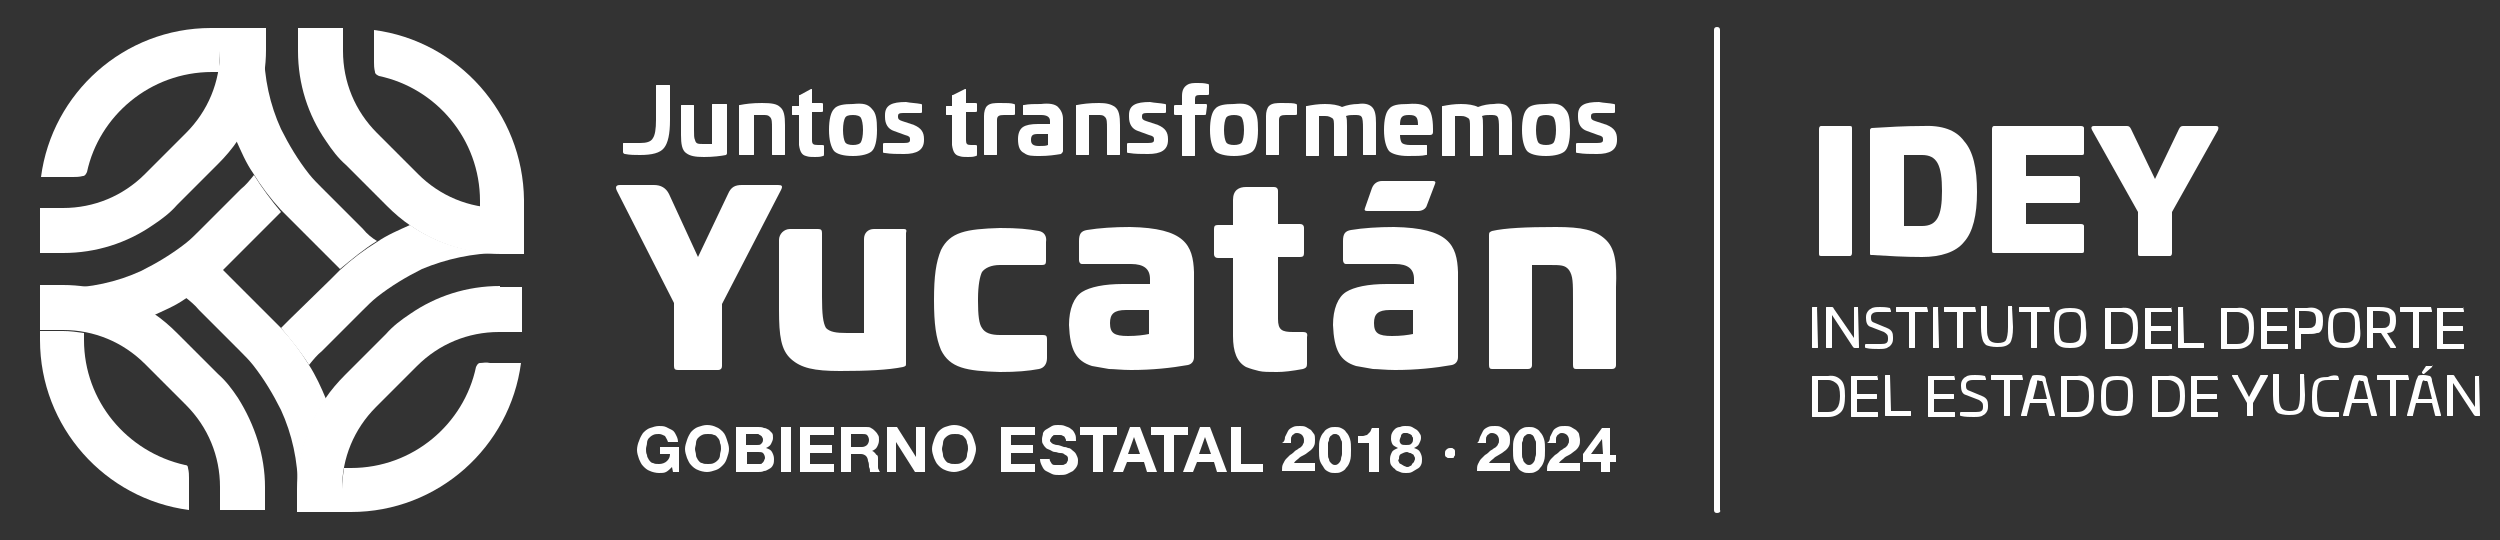<?xml version="1.0" encoding="utf-8"?>
<!-- Generator: Adobe Illustrator 23.0.3, SVG Export Plug-In . SVG Version: 6.00 Build 0)  -->
<svg version="1.1" id="Layer_1" xmlns="http://www.w3.org/2000/svg" xmlns:xlink="http://www.w3.org/1999/xlink" x="0px" y="0px"
	 viewBox="0 0 250 54" style="enable-background:new 0 0 250 54;" xml:space="preserve">
<rect x="0" y="0" width="250" height="54" fill="#333333" stroke="none"/>
<style type="text/css">
	.st0{fill:#FFFFFF;}
</style>
<g>
	<path class="st0" d="M171.7,51.3c-0.2,0-0.3-0.1-0.3-0.3V3c0-0.2,0.1-0.3,0.3-0.3c0.2,0,0.3,0.1,0.3,0.3v48
		C172.1,51.2,171.9,51.3,171.7,51.3z"/>
	<g>
		<path class="st0" d="M4.1,17.7h3.2c0.3,0,0.6,0,1-0.1c0.2,0,0.3-0.2,0.4-0.4C9.9,11.6,15,7.2,21.2,7.2h0.7C21.9,6.5,22,5.8,22,5.1
			V2.8h-0.9C12.4,2.8,5.2,9.3,4.1,17.7z"/>
		<path class="st0" d="M18.5,46.5C12.7,45.2,8.4,40.1,8.4,34v-0.7c-0.7-0.1-1.4-0.2-2.1-0.2H4V34c0,8.7,6.5,15.9,14.9,17v-3.2
			c0-0.3,0-0.6-0.1-1C18.8,46.6,18.7,46.5,18.5,46.5z"/>
		<path class="st0" d="M48,36.3c-0.2,0-0.3,0.2-0.4,0.4c-1.2,5.7-6.3,10.1-12.5,10.1h-0.7c-0.1,0.7-0.2,1.4-0.2,2.1l0,0v2.3h0.9
			c8.7,0,15.9-6.5,17-14.9H49C48.6,36.2,48.3,36.3,48,36.3z"/>
		<path class="st0" d="M37.4,3v3.2c0,0.3,0,0.6,0.1,1c0,0.2,0.2,0.3,0.4,0.4c5.7,1.2,10.1,6.3,10.1,12.5v0.7
			c0.7,0.1,1.4,0.2,2.1,0.2h2.3V20C52.3,11.3,45.8,4.1,37.4,3z"/>
		<polygon class="st0" points="22,48.9 22,48.9 22,51.2 22,51.2 22,48.9 		"/>
		<polygon class="st0" points="34.3,51.2 34.3,51.2 34.3,48.9 34.3,48.9 34.3,48.9 		"/>
		<polygon class="st0" points="34.3,5.1 34.3,5.1 34.3,2.8 34.3,2.8 34.3,5.1 		"/>
		<polygon class="st0" points="22,2.8 22,2.8 22,5.1 22,5.1 22,5.1 		"/>
		<path class="st0" d="M23.8,39.8c-0.6-0.9-1.2-1.7-2-2.4l-4.1-4.1c-0.7-0.7-1.5-1.4-2.4-2c-2.6-1.8-5.8-2.8-9-2.8H4v4.5h2.3
			c3.1,0,6,1.2,8.2,3.4l4.1,4.1c2.2,2.2,3.4,5.1,3.4,8.2v2.3h4.5v-2.3C26.5,45.6,25.5,42.5,23.8,39.8z"/>
		<path class="st0" d="M25.4,17.5c-0.4,0.5-0.8,1-1.3,1.4l-4.1,4.1c-0.5,0.5-0.9,0.9-1.4,1.3c-1.4,1.1-2.9,2-4.5,2.8
			c-2.4,1.1-5.1,1.7-7.9,1.7l0,0c3.3,0,6.4,1,9,2.8c1.1-0.5,2.3-1,3.3-1.7c1.3-0.8,2.5-1.7,3.7-2.8c0.3-0.3,0.6-0.6,0.9-0.9l4.1-4.1
			c0.3-0.3,0.6-0.6,0.9-0.9C27.1,20,26.2,18.8,25.4,17.5z"/>
		<path class="st0" d="M22,2.8v2.3c0,3.1-1.2,6-3.4,8.2l-4.1,4.1c-2.2,2.2-5.1,3.4-8.2,3.4H4v4.5h2.3c3.3,0,6.4-1,9-2.8
			c0.9-0.6,1.7-1.2,2.4-2l4.1-4.1c0.7-0.7,1.4-1.5,2-2.4c1.8-2.6,2.8-5.8,2.8-9V2.8H22z"/>
		<path class="st0" d="M36.3,22.9l-4.1-4.1c-0.5-0.5-0.9-0.9-1.3-1.4c-1.1-1.4-2-2.9-2.8-4.5c-1.1-2.4-1.7-5.1-1.7-7.9l0,0
			c0,3.3-1,6.4-2.8,9l0,0c0.5,1.1,1,2.3,1.7,3.3c0.8,1.3,1.7,2.5,2.8,3.7c0.3,0.3,0.6,0.6,0.9,0.9l4.1,4.1c0.3,0.3,0.6,0.6,0.9,0.9
			c1.2-1,2.4-2,3.7-2.8C37.2,23.8,36.7,23.4,36.3,22.9z"/>
		<path class="st0" d="M50,20.8c-3.1,0-6-1.2-8.2-3.4l-4.1-4.1c-2.2-2.2-3.4-5.1-3.4-8.2V2.8h-4.5v2.3c0,3.3,1,6.4,2.8,9
			c0.6,0.9,1.2,1.7,2,2.4l4.1,4.1c0.7,0.7,1.5,1.4,2.4,2c2.6,1.8,5.8,2.8,9,2.8h2.3v-4.5l0,0l0,0H50z"/>
		<path class="st0" d="M50,25.3c-3.3,0-6.4-1-9-2.8c-1.1,0.5-2.3,1-3.3,1.7C36.4,25,35.2,25.9,34,27c-0.3,0.3-0.6,0.6-0.9,0.9
			L29,31.9c-0.3,0.3-0.6,0.6-0.9,0.9c1,1.2,2,2.4,2.8,3.7c0.4-0.5,0.8-1,1.3-1.4l4.1-4.1c0.5-0.5,0.9-0.9,1.4-1.3
			c1.4-1.1,2.9-2,4.5-2.8C44.6,25.9,47.3,25.3,50,25.3L50,25.3z"/>
		<path class="st0" d="M50,28.6c-3.3,0-6.4,1-9,2.8c-0.9,0.6-1.7,1.2-2.4,2l-4.1,4.1c-0.7,0.7-1.4,1.5-2,2.4l0,0
			c-1.8,2.6-2.8,5.8-2.8,9v2.3h4.5v-2.3l0,0c0-3.1,1.2-6,3.4-8.2l4.1-4.1c2.2-2.2,5.1-3.4,8.2-3.4h2.3v-4.5H50z"/>
		<path class="st0" d="M30.9,36.5c-0.8-1.3-1.7-2.5-2.8-3.7c-0.3-0.3-0.6-0.6-0.9-0.9l-4.1-4.1c-0.3-0.3-0.6-0.6-0.9-0.9
			c-1.2,1-2.4,2-3.7,2.8c0.5,0.4,1,0.8,1.4,1.3l4.1,4.1c0.5,0.5,0.9,0.9,1.3,1.4c1.1,1.4,2,2.9,2.8,4.5c1.1,2.4,1.7,5.1,1.7,7.9
			c0-3.3,1-6.4,2.8-9l0,0C32.1,38.7,31.6,37.6,30.9,36.5z"/>
	</g>
	<path class="st0" d="M141.8,21.1c0.4,0,0.8-0.2,0.9-0.6l0.8-2.1c0.1-0.2,0-0.3-0.2-0.3h-5.1c-0.4,0-0.8,0.2-1,0.7l-0.7,2
		c-0.1,0.2,0,0.3,0.2,0.3H141.8z M77.8,18.5h-3.6c-0.7,0-1.1,0.2-1.4,0.9l-3,6.3l-2.9-6.3c-0.3-0.6-0.8-0.9-1.5-0.9H62
		c-0.4,0-0.5,0.2-0.3,0.6l5.7,11.2v6.3c0,0.3,0.1,0.4,0.4,0.4h4c0.3,0,0.4-0.2,0.4-0.4v-6.2L78.1,19C78.3,18.6,78.2,18.5,77.8,18.5z
		 M90.4,22.9h-3c-0.6,0-1,0.4-1,1v9.4h-1.7c-1.1,0-1.7-0.1-2.1-0.5c-0.3-0.5-0.4-1.4-0.4-3.1v-6.4c0-0.3-0.1-0.4-0.4-0.4H79
		c-0.6,0-1.1,0.5-1.1,1.1V31c0,2.6,0.2,4,1.2,4.9c1,0.9,2.3,1.2,4.9,1.2c2.7,0,4.8-0.1,6.3-0.4c0.3-0.1,0.3-0.1,0.3-0.4V23.3
		C90.7,23,90.6,22.9,90.4,22.9z M103.9,23.1c-1.1-0.2-2.1-0.3-3.9-0.3c-3.4,0.1-5,0.4-5.9,2.2c-0.5,1.2-0.7,2.6-0.7,5v0
		c0,2.4,0.2,3.8,0.7,5c0.9,1.8,2.5,2.1,5.9,2.2c1.7,0,2.8-0.1,3.9-0.3c0.5-0.1,0.8-0.5,0.8-1.1v-1.9c0-0.3-0.1-0.4-0.4-0.4H100
		c-0.9,0-1.5-0.2-1.8-0.7c-0.3-0.4-0.4-1.3-0.4-2.7h0c0,0,0,0,0-0.1c0,0,0,0,0-0.1h0c0-1.4,0.2-2.3,0.4-2.7c0.3-0.4,0.9-0.7,1.8-0.7
		h4.2c0.3,0,0.4-0.1,0.4-0.4v-1.9C104.7,23.6,104.4,23.2,103.9,23.1z M160.5,23.9c-1-0.9-2.3-1.2-4.9-1.2c-3,0-5.1,0.1-6.4,0.4
		c-0.2,0.1-0.3,0.1-0.3,0.4v13c0,0.3,0.1,0.4,0.3,0.4h3.6c0.2,0,0.4-0.1,0.4-0.4V26.5h1.7c1.2,0,1.6,0,2,0.5
		c0.4,0.6,0.4,1.2,0.4,3.1v6.4c0,0.3,0.1,0.4,0.3,0.4h3.6c0.2,0,0.4-0.1,0.4-0.4v-7.8C161.7,26.2,161.5,24.8,160.5,23.9z
		 M139.4,22.7c-1.6,0-3.1,0.1-4.3,0.3c-0.6,0.1-0.8,0.4-0.8,1.1v1.9c0,0.2,0.1,0.4,0.3,0.4h4.9c1.3,0,1.9,0.5,1.9,1.5v0.5l-2.7,0
		c-1.9,0-3.3,0.3-4.1,0.8c-0.8,0.5-1.3,1.7-1.3,3.3c0.1,2.5,0.7,3.6,2.3,4.1c0.6,0.1,1.1,0.2,1.7,0.3c0.5,0,1.3,0.1,2.2,0.1
		c2.1,0,4-0.2,5.7-0.5c0.4-0.1,0.6-0.4,0.6-0.8v-8.5C145.7,24.5,144.9,22.8,139.4,22.7z M141.3,33.4c-0.5,0.1-1.2,0.2-2.1,0.2
		c-1.4,0-1.8-0.3-1.8-1.3c0-0.9,0.4-1.3,1.6-1.3h2.3V33.4z M113,22.7c-1.6,0-3.1,0.1-4.3,0.3c-0.6,0.1-0.8,0.4-0.8,1.1v1.9
		c0,0.2,0.1,0.4,0.3,0.4h4.9c1.3,0,1.9,0.5,1.9,1.5v0.5l-2.7,0c-1.9,0-3.3,0.3-4.1,0.8c-0.8,0.5-1.3,1.7-1.3,3.3
		c0.1,2.5,0.7,3.6,2.3,4.1c0.6,0.1,1.1,0.2,1.7,0.3c0.5,0,1.3,0.1,2.2,0.1c2.1,0,4-0.2,5.7-0.5c0.4-0.1,0.6-0.4,0.6-0.8v-8.5
		C119.3,24.5,118.5,22.8,113,22.7z M114.9,33.4c-0.5,0.1-1.2,0.2-2.1,0.2c-1.4,0-1.8-0.3-1.8-1.3c0-0.9,0.4-1.3,1.6-1.3h2.3V33.4z
		 M130.3,33.2h-1c-1.1,0-1.5-0.2-1.5-1.3v-6.2h2.2c0.3,0,0.4-0.1,0.4-0.4v-2.5c0-0.3-0.2-0.4-0.4-0.4h-2.2v-3.3
		c0-0.3-0.2-0.4-0.4-0.4l-2.8,0c-0.7,0-1.3,0.3-1.3,1.3v2.5h-1.5c-0.3,0-0.4,0.1-0.4,0.4v2.5c0,0.3,0.2,0.4,0.4,0.4h1.5v7.8
		c0,1.6,0.4,2.6,1.3,3.1c0.5,0.2,0.9,0.3,1.3,0.4c0.4,0.1,1,0.1,1.8,0.1c0.7,0,1.5-0.1,2.6-0.3c0.3-0.1,0.4-0.2,0.4-0.5v-2.7
		C130.8,33.3,130.6,33.2,130.3,33.2z"/>
	<g>
		<path class="st0" d="M66.9,8.5c0.1,0,0.1,0,0.1,0.1v3.4c0,1.4-0.2,2.3-0.6,2.8c-0.4,0.5-1.2,0.7-2.4,0.7c-0.5,0-1,0-1.5-0.1
			c-0.1,0-0.2-0.1-0.2-0.2v-0.8c0-0.1,0-0.1,0.1-0.1H64c0.6,0,1.1-0.1,1.3-0.5c0.2-0.3,0.3-0.9,0.3-1.8l0-3.4c0-0.1,0-0.1,0.1-0.1
			H66.9z"/>
		<path class="st0" d="M72.6,10.4c0.1,0,0.1,0,0.1,0.1v4.8c0,0.1,0,0.1-0.1,0.2c-0.5,0.1-1.3,0.2-2.2,0.2c-0.9,0-1.4-0.1-1.8-0.4
			c-0.4-0.3-0.5-0.9-0.5-1.8v-2.9c0-0.1,0-0.1,0.1-0.1h1.1c0.1,0,0.1,0,0.1,0.1V13c0,0.5,0,0.8,0.1,1c0.1,0.4,0.3,0.4,0.9,0.4h0.8
			v-3.9c0-0.1,0-0.1,0.1-0.1H72.6z"/>
		<path class="st0" d="M78,10.7c0.4,0.3,0.5,0.9,0.5,1.8v2.9c0,0.1,0,0.1-0.1,0.1h-1.1c-0.1,0-0.1,0-0.1-0.1v-2.5c0-0.7,0-1-0.2-1.2
			c-0.2-0.2-0.3-0.2-0.8-0.2h-0.8v3.9c0,0.1,0,0.1-0.1,0.1H74c-0.1,0-0.1,0-0.1-0.1v-4.8c0-0.1,0-0.1,0.1-0.1
			c0.5-0.1,1.2-0.2,2.2-0.2C77.2,10.3,77.7,10.4,78,10.7z"/>
		<path class="st0" d="M81.1,8.9c0.1,0,0.1,0,0.1,0.1v1.3h0.9c0.1,0,0.2,0,0.2,0.1v0.7c0,0.1-0.1,0.1-0.2,0.1h-0.9V14
			c0,0.4,0.1,0.5,0.6,0.5h0.4c0.1,0,0.2,0,0.2,0.1v0.8c0,0.1,0,0.2-0.1,0.2c-0.3,0.1-0.5,0.1-0.8,0.1c-0.4,0-0.6,0-0.9-0.1
			c-0.4-0.1-0.6-0.4-0.7-1.1v-3h-0.6c-0.1,0-0.1,0-0.1-0.1v-0.7c0-0.1,0-0.1,0.1-0.1h0.6v-1c0-0.1,0-0.1,0.1-0.1L81.1,8.9z"/>
		<path class="st0" d="M87.2,10.9c0.4,0.4,0.5,1,0.5,2.1c0,1.1-0.2,1.8-0.5,2.1c-0.3,0.3-1,0.5-1.9,0.5c-1,0-1.6-0.2-1.9-0.5
			c-0.3-0.4-0.5-1.1-0.5-2.1c0-1.1,0.2-1.8,0.5-2.1c0.3-0.4,1-0.5,1.9-0.5C86.3,10.3,86.8,10.4,87.2,10.9z M84.5,11.8
			c-0.1,0.2-0.2,0.6-0.2,1.2c0,0.6,0.1,1,0.2,1.2c0.1,0.2,0.4,0.3,0.8,0.3c0.4,0,0.7-0.1,0.8-0.3c0.1-0.2,0.2-0.6,0.2-1.2
			c0-0.6-0.1-1-0.2-1.2c-0.1-0.2-0.4-0.3-0.8-0.3C84.8,11.5,84.6,11.6,84.5,11.8z"/>
		<path class="st0" d="M92.1,10.4c0.1,0,0.1,0.1,0.1,0.1v0.7c0,0.1-0.1,0.1-0.2,0.1h-1.7c-0.4,0-0.5,0.1-0.5,0.3v0.1
			c0,0.2,0.1,0.3,0.4,0.4l1.2,0.4c0.7,0.3,1,0.7,1,1.4v0.1c0,1-0.7,1.4-2,1.4c-0.7,0-1.3,0-1.9-0.1c-0.1,0-0.2,0-0.2-0.1v-0.8
			c0-0.1,0.1-0.1,0.2-0.1h1.9c0.5,0,0.6-0.1,0.6-0.3v-0.1c0-0.2-0.1-0.3-0.5-0.4l-1.1-0.4c-0.6-0.2-0.9-0.7-0.9-1.4v-0.2
			c0-1,0.7-1.3,2.1-1.3C91.1,10.3,91.6,10.3,92.1,10.4z"/>
		<path class="st0" d="M96.5,8.9c0.1,0,0.1,0,0.1,0.1v1.3h0.9c0.1,0,0.2,0,0.2,0.1v0.7c0,0.1-0.1,0.1-0.2,0.1h-0.9V14
			c0,0.4,0.1,0.5,0.5,0.5h0.4c0.1,0,0.2,0,0.2,0.1v0.8c0,0.1,0,0.2-0.1,0.2c-0.3,0.1-0.5,0.1-0.8,0.1c-0.4,0-0.6,0-0.9-0.1
			c-0.4-0.1-0.6-0.4-0.7-1.1v-3h-0.5c-0.1,0-0.1,0-0.1-0.1v-0.7c0-0.1,0-0.1,0.1-0.1h0.5v-1c0-0.1,0-0.1,0.1-0.1L96.5,8.9z"/>
		<path class="st0" d="M101.4,10.4c0.1,0,0.1,0.1,0.1,0.2v0.8c0,0.1-0.1,0.1-0.2,0.1h-0.9c-0.5,0-0.7,0.1-0.7,0.5v3.4
			c0,0.1,0,0.1-0.1,0.1h-1.1c-0.1,0-0.1,0-0.1-0.1v-3.8c0-0.4,0.1-0.8,0.3-1c0.3-0.3,0.8-0.3,1.3-0.3
			C100.7,10.3,101.1,10.3,101.4,10.4z"/>
		<path class="st0" d="M105.8,10.7c0.3,0.3,0.5,0.7,0.5,1.2v3.2c0,0.1-0.1,0.2-0.2,0.3c-0.6,0.1-1.3,0.2-2.1,0.2
			c-0.8,0-1.2,0-1.6-0.3c-0.4-0.2-0.6-0.6-0.6-1.4c0-0.6,0.2-1,0.5-1.2c0.3-0.2,0.8-0.3,1.5-0.3h1.2v-0.3c0-0.4-0.3-0.6-0.9-0.6
			h-1.7c-0.1,0-0.1,0-0.1-0.1v-0.8c0-0.1,0-0.1,0.1-0.1c0.5-0.1,1-0.1,1.7-0.1C104.9,10.3,105.5,10.4,105.8,10.7z M104.9,13.4h-1.1
			c-0.5,0-0.7,0.1-0.7,0.6c0,0.4,0.2,0.6,0.8,0.6c0.4,0,0.7,0,0.9-0.1V13.4z"/>
		<path class="st0" d="M111.5,10.7c0.4,0.3,0.5,0.9,0.5,1.8v2.9c0,0.1,0,0.1-0.1,0.1h-1.1c-0.1,0-0.1,0-0.1-0.1v-2.5
			c0-0.7,0-1-0.2-1.2c-0.2-0.2-0.3-0.2-0.8-0.2h-0.8v3.9c0,0.1,0,0.1-0.1,0.1h-1.1c-0.1,0-0.1,0-0.1-0.1v-4.8c0-0.1,0-0.1,0.1-0.1
			c0.5-0.1,1.2-0.2,2.2-0.2C110.6,10.3,111.1,10.4,111.5,10.7z"/>
		<path class="st0" d="M116.5,10.4c0.1,0,0.1,0.1,0.1,0.1v0.7c0,0.1-0.1,0.1-0.2,0.1h-1.7c-0.4,0-0.5,0.1-0.5,0.3v0.1
			c0,0.2,0.1,0.3,0.4,0.4l1.2,0.4c0.7,0.3,1,0.7,1,1.4v0.1c0,1-0.7,1.4-2,1.4c-0.7,0-1.3,0-1.9-0.1c-0.1,0-0.2,0-0.2-0.1v-0.8
			c0-0.1,0.1-0.1,0.2-0.1h1.9c0.5,0,0.6-0.1,0.6-0.3v-0.1c0-0.2-0.1-0.3-0.5-0.4l-1.1-0.4c-0.6-0.2-0.9-0.7-0.9-1.4v-0.2
			c0-1,0.7-1.3,2.1-1.3C115.5,10.3,116,10.3,116.5,10.4z"/>
		<path class="st0" d="M120.8,8.4c0.1,0,0.1,0.1,0.1,0.2v0.8c0,0.1-0.1,0.1-0.2,0.1H120c-0.4,0-0.5,0.1-0.5,0.4v0.5h1.1
			c0.1,0,0.1,0.1,0.1,0.2l-0.1,0.8c0,0.1-0.1,0.1-0.2,0.1h-0.9v4c0,0.1,0,0.1-0.1,0.1h-1.1c-0.1,0-0.1,0-0.1-0.1v-4h-0.6
			c-0.1,0-0.2,0-0.2-0.1v-0.8c0-0.1,0.1-0.1,0.2-0.1h0.6V9.6c0-0.6,0.2-0.9,0.5-1.1c0.3-0.2,0.6-0.2,1.1-0.2
			C120.1,8.3,120.4,8.3,120.8,8.4z"/>
		<path class="st0" d="M125.3,10.9c0.4,0.4,0.5,1,0.5,2.1c0,1.1-0.2,1.8-0.5,2.1c-0.3,0.3-1,0.5-1.9,0.5s-1.6-0.2-1.9-0.5
			c-0.3-0.4-0.5-1.1-0.5-2.1c0-1.1,0.2-1.8,0.5-2.1c0.3-0.4,1-0.5,1.9-0.5C124.4,10.3,124.9,10.4,125.3,10.9z M122.6,11.8
			c-0.1,0.2-0.2,0.6-0.2,1.2c0,0.6,0.1,1,0.2,1.2c0.1,0.2,0.4,0.3,0.8,0.3c0.4,0,0.7-0.1,0.8-0.3c0.1-0.2,0.2-0.6,0.2-1.2
			c0-0.6-0.1-1-0.2-1.2c-0.1-0.2-0.4-0.3-0.8-0.3C123,11.5,122.7,11.6,122.6,11.8z"/>
		<path class="st0" d="M129.6,10.4c0.1,0,0.1,0.1,0.1,0.2v0.8c0,0.1-0.1,0.1-0.2,0.1h-0.9c-0.5,0-0.7,0.1-0.7,0.5v3.4
			c0,0.1,0,0.1-0.1,0.1h-1.1c-0.1,0-0.1,0-0.1-0.1v-3.8c0-0.4,0.1-0.8,0.3-1c0.3-0.3,0.8-0.3,1.3-0.3
			C128.9,10.3,129.4,10.3,129.6,10.4z"/>
		<path class="st0" d="M137.2,10.7c0.3,0.3,0.4,0.8,0.4,1.6l0,3.1c0,0.1,0,0.1-0.1,0.1h-1.1c-0.1,0-0.1,0-0.1-0.1v-2.5
			c0-1.4-0.1-1.4-0.9-1.4c-0.3,0-0.5,0-0.8,0.1c0.1,0.2,0.1,0.6,0.1,1l0,2.9c0,0.1,0,0.1-0.1,0.1h-1.1c-0.1,0-0.1,0-0.1-0.1v-2.8
			c0-0.5,0-0.8-0.2-0.9c-0.2-0.1-0.3-0.2-0.7-0.2h-0.6v3.9c0,0.1,0,0.1-0.1,0.1h-1.1c-0.1,0-0.1,0-0.1-0.1v-4.8c0-0.1,0-0.1,0.1-0.1
			c0.5-0.1,1.1-0.2,1.8-0.2c0.7,0,1.3,0.1,1.7,0.3c0.5-0.2,1.1-0.3,1.6-0.3C136.4,10.3,136.9,10.4,137.2,10.7z"/>
		<path class="st0" d="M142.8,10.8c0.3,0.3,0.5,1,0.5,2.1v0.3c0,0.2-0.1,0.3-0.3,0.3H140c0,0.4,0.1,0.7,0.2,0.8
			c0.1,0.1,0.4,0.2,0.8,0.2h1.6c0.1,0,0.1,0,0.1,0.1v0.8c0,0.1,0,0.1-0.1,0.1c-0.4,0.1-1,0.1-1.8,0.1c-0.9,0-1.6-0.2-1.9-0.5
			c-0.3-0.4-0.5-1.1-0.5-2.1c0-1.1,0.2-1.8,0.5-2.1c0.3-0.4,0.9-0.5,1.9-0.5C141.9,10.3,142.5,10.5,142.8,10.8z M140,12.5h1.8
			c0-0.8-0.2-1-0.9-1C140.2,11.5,140,11.7,140,12.5z"/>
		<path class="st0" d="M150.8,10.7c0.3,0.3,0.4,0.8,0.4,1.6l0,3.1c0,0.1,0,0.1-0.1,0.1H150c-0.1,0-0.1,0-0.1-0.1v-2.5
			c0-1.4-0.1-1.4-0.9-1.4c-0.3,0-0.5,0-0.8,0.1c0.1,0.2,0.1,0.6,0.1,1l0,2.9c0,0.1,0,0.1-0.1,0.1h-1.1c-0.1,0-0.1,0-0.1-0.1v-2.8
			c0-0.5,0-0.8-0.2-0.9c-0.2-0.1-0.3-0.2-0.7-0.2h-0.6v3.9c0,0.1,0,0.1-0.1,0.1h-1.1c-0.1,0-0.1,0-0.1-0.1v-4.8c0-0.1,0-0.1,0.1-0.1
			c0.5-0.1,1.1-0.2,1.8-0.2c0.7,0,1.3,0.1,1.7,0.3c0.5-0.2,1.1-0.3,1.6-0.3C150,10.3,150.6,10.4,150.8,10.7z"/>
		<path class="st0" d="M156.5,10.9c0.4,0.4,0.5,1,0.5,2.1c0,1.1-0.2,1.8-0.5,2.1c-0.3,0.3-1,0.5-1.9,0.5c-1,0-1.6-0.2-1.9-0.5
			c-0.3-0.4-0.5-1.1-0.5-2.1c0-1.1,0.2-1.8,0.5-2.1c0.3-0.4,1-0.5,1.9-0.5C155.6,10.3,156.1,10.4,156.5,10.9z M153.8,11.8
			c-0.1,0.2-0.2,0.6-0.2,1.2c0,0.6,0.1,1,0.2,1.2c0.1,0.2,0.4,0.3,0.8,0.3c0.4,0,0.7-0.1,0.8-0.3c0.1-0.2,0.2-0.6,0.2-1.2
			c0-0.6-0.1-1-0.2-1.2c-0.1-0.2-0.4-0.3-0.8-0.3C154.2,11.5,153.9,11.6,153.8,11.8z"/>
		<path class="st0" d="M161.4,10.4c0.1,0,0.1,0.1,0.1,0.1v0.7c0,0.1-0.1,0.1-0.2,0.1h-1.7c-0.4,0-0.5,0.1-0.5,0.3v0.1
			c0,0.2,0.1,0.3,0.4,0.4l1.2,0.4c0.7,0.3,1,0.7,1,1.4v0.1c0,1-0.7,1.4-2,1.4c-0.7,0-1.3,0-1.9-0.1c-0.1,0-0.2,0-0.2-0.1v-0.8
			c0-0.1,0.1-0.1,0.2-0.1h1.9c0.5,0,0.6-0.1,0.6-0.3v-0.1c0-0.2-0.1-0.3-0.5-0.4l-1.1-0.4c-0.6-0.2-0.9-0.7-0.9-1.4v-0.2
			c0-1,0.7-1.3,2.1-1.3C160.4,10.3,160.9,10.3,161.4,10.4z"/>
	</g>
	<g>
		<path class="st0" d="M66.6,47.2c-0.2,0.1-0.4,0.1-0.7,0.1c-0.3,0-0.7-0.1-0.9-0.2c-0.3-0.1-0.5-0.3-0.7-0.5
			c-0.2-0.2-0.3-0.5-0.4-0.7c-0.1-0.3-0.2-0.6-0.2-0.9c0-0.3,0.1-0.7,0.2-0.9c0.1-0.3,0.2-0.5,0.4-0.8c0.2-0.2,0.4-0.4,0.7-0.5
			c0.3-0.1,0.6-0.2,0.9-0.2c0.2,0,0.5,0,0.7,0.1c0.2,0.1,0.4,0.2,0.6,0.3c0.2,0.1,0.3,0.3,0.4,0.5c0.1,0.2,0.2,0.4,0.2,0.7h-1
			c-0.1-0.3-0.2-0.4-0.3-0.6c-0.2-0.1-0.4-0.2-0.6-0.2c-0.2,0-0.4,0-0.6,0.1c-0.2,0.1-0.3,0.2-0.4,0.3c-0.1,0.1-0.2,0.3-0.2,0.5
			c0,0.2-0.1,0.4-0.1,0.6c0,0.2,0,0.4,0.1,0.6c0,0.2,0.1,0.3,0.2,0.5c0.1,0.1,0.2,0.3,0.4,0.3c0.2,0.1,0.3,0.1,0.6,0.1
			c0.3,0,0.6-0.1,0.8-0.3c0.2-0.2,0.3-0.4,0.3-0.7h-1v-0.7h1.9v2.5h-0.6l-0.1-0.5C67,46.9,66.8,47.1,66.6,47.2z"/>
		<path class="st0" d="M68.7,44c0.1-0.3,0.2-0.5,0.4-0.8c0.2-0.2,0.4-0.4,0.7-0.5c0.3-0.1,0.6-0.2,0.9-0.2c0.4,0,0.7,0.1,0.9,0.2
			c0.3,0.1,0.5,0.3,0.7,0.5c0.2,0.2,0.3,0.5,0.4,0.8c0.1,0.3,0.2,0.6,0.2,0.9c0,0.3-0.1,0.6-0.2,0.9c-0.1,0.3-0.2,0.5-0.4,0.7
			c-0.2,0.2-0.4,0.4-0.7,0.5c-0.3,0.1-0.6,0.2-0.9,0.2c-0.3,0-0.7-0.1-0.9-0.2c-0.3-0.1-0.5-0.3-0.7-0.5c-0.2-0.2-0.3-0.5-0.4-0.7
			c-0.1-0.3-0.2-0.6-0.2-0.9C68.5,44.6,68.6,44.3,68.7,44z M69.6,45.5c0,0.2,0.1,0.3,0.2,0.5c0.1,0.1,0.2,0.3,0.4,0.3
			c0.2,0.1,0.3,0.1,0.6,0.1c0.2,0,0.4,0,0.6-0.1c0.2-0.1,0.3-0.2,0.4-0.3c0.1-0.1,0.2-0.3,0.2-0.5c0-0.2,0.1-0.4,0.1-0.6
			c0-0.2,0-0.4-0.1-0.6c0-0.2-0.1-0.4-0.2-0.5c-0.1-0.1-0.2-0.3-0.4-0.3c-0.2-0.1-0.3-0.1-0.6-0.1c-0.2,0-0.4,0-0.6,0.1
			c-0.2,0.1-0.3,0.2-0.4,0.3c-0.1,0.1-0.2,0.3-0.2,0.5c0,0.2-0.1,0.4-0.1,0.6C69.5,45.1,69.6,45.3,69.6,45.5z"/>
		<path class="st0" d="M75.8,42.7c0.2,0,0.4,0,0.6,0.1c0.2,0,0.3,0.1,0.5,0.2c0.1,0.1,0.2,0.2,0.3,0.3c0.1,0.1,0.1,0.3,0.1,0.5
			c0,0.2-0.1,0.4-0.2,0.6c-0.1,0.2-0.3,0.3-0.5,0.4c0.3,0.1,0.5,0.2,0.6,0.4c0.1,0.2,0.2,0.4,0.2,0.7c0,0.2,0,0.4-0.1,0.6
			c-0.1,0.2-0.2,0.3-0.4,0.4c-0.2,0.1-0.3,0.2-0.5,0.2c-0.2,0.1-0.4,0.1-0.6,0.1h-2.2v-4.5H75.8z M75.7,44.5c0.2,0,0.3,0,0.4-0.1
			c0.1-0.1,0.2-0.2,0.2-0.4c0-0.1,0-0.2-0.1-0.3c0-0.1-0.1-0.1-0.2-0.2c-0.1,0-0.1-0.1-0.2-0.1c-0.1,0-0.2,0-0.3,0h-0.9v1.1H75.7z
			 M75.7,46.4c0.1,0,0.2,0,0.3,0c0.1,0,0.2,0,0.2-0.1c0.1,0,0.1-0.1,0.2-0.2c0-0.1,0.1-0.2,0.1-0.3c0-0.2-0.1-0.4-0.2-0.5
			c-0.1-0.1-0.3-0.1-0.5-0.1h-1.1v1.2H75.7z"/>
		<path class="st0" d="M79.1,42.7v4.5h-1v-4.5H79.1z"/>
		<path class="st0" d="M83.4,42.7v0.8H81v1h2.2v0.8H81v1.1h2.4v0.8H80v-4.5H83.4z"/>
		<path class="st0" d="M86.6,42.7c0.2,0,0.4,0,0.5,0.1c0.2,0.1,0.3,0.2,0.4,0.3s0.2,0.2,0.3,0.4c0.1,0.1,0.1,0.3,0.1,0.5
			c0,0.3-0.1,0.5-0.2,0.7c-0.1,0.2-0.3,0.3-0.5,0.4v0c0.1,0,0.2,0.1,0.3,0.2c0.1,0.1,0.1,0.2,0.2,0.2c0.1,0.1,0.1,0.2,0.1,0.3
			c0,0.1,0,0.2,0,0.3c0,0.1,0,0.2,0,0.3c0,0.1,0,0.2,0,0.3c0,0.1,0,0.2,0.1,0.3c0,0.1,0.1,0.2,0.1,0.2h-1C87,47,87,46.9,86.9,46.7
			c0-0.2,0-0.4-0.1-0.6c0-0.2-0.1-0.4-0.2-0.5c-0.1-0.1-0.3-0.2-0.5-0.2h-1v1.8h-1v-4.5H86.6z M86.2,44.7c0.2,0,0.4-0.1,0.5-0.2
			c0.1-0.1,0.2-0.3,0.2-0.5c0-0.2-0.1-0.4-0.2-0.5c-0.1-0.1-0.3-0.1-0.5-0.1h-1.1v1.3H86.2z"/>
		<path class="st0" d="M89.7,42.7l1.9,3h0v-3h0.9v4.5h-1l-1.9-3h0v3h-0.9v-4.5H89.7z"/>
		<path class="st0" d="M93.4,44c0.1-0.3,0.2-0.5,0.4-0.8c0.2-0.2,0.4-0.4,0.7-0.5c0.3-0.1,0.6-0.2,0.9-0.2c0.4,0,0.7,0.1,0.9,0.2
			c0.3,0.1,0.5,0.3,0.7,0.5c0.2,0.2,0.3,0.5,0.4,0.8c0.1,0.3,0.2,0.6,0.2,0.9c0,0.3-0.1,0.6-0.2,0.9c-0.1,0.3-0.2,0.5-0.4,0.7
			c-0.2,0.2-0.4,0.4-0.7,0.5c-0.3,0.1-0.6,0.2-0.9,0.2c-0.3,0-0.7-0.1-0.9-0.2c-0.3-0.1-0.5-0.3-0.7-0.5c-0.2-0.2-0.3-0.5-0.4-0.7
			c-0.1-0.3-0.2-0.6-0.2-0.9C93.2,44.6,93.3,44.3,93.4,44z M94.3,45.5c0,0.2,0.1,0.3,0.2,0.5c0.1,0.1,0.2,0.3,0.4,0.3
			c0.2,0.1,0.3,0.1,0.6,0.1c0.2,0,0.4,0,0.6-0.1c0.2-0.1,0.3-0.2,0.4-0.3c0.1-0.1,0.2-0.3,0.2-0.5c0-0.2,0.1-0.4,0.1-0.6
			c0-0.2,0-0.4-0.1-0.6c0-0.2-0.1-0.4-0.2-0.5c-0.1-0.1-0.2-0.3-0.4-0.3c-0.2-0.1-0.3-0.1-0.6-0.1c-0.2,0-0.4,0-0.6,0.1
			c-0.2,0.1-0.3,0.2-0.4,0.3c-0.1,0.1-0.2,0.3-0.2,0.5c0,0.2-0.1,0.4-0.1,0.6C94.2,45.1,94.3,45.3,94.3,45.5z"/>
		<path class="st0" d="M103.5,42.7v0.8h-2.4v1h2.2v0.8h-2.2v1.1h2.4v0.8h-3.4v-4.5H103.5z"/>
		<path class="st0" d="M105,46.1c0.1,0.1,0.1,0.2,0.2,0.3c0.1,0.1,0.2,0.1,0.3,0.1c0.1,0,0.2,0,0.4,0c0.1,0,0.2,0,0.3,0
			c0.1,0,0.2,0,0.3-0.1c0.1,0,0.2-0.1,0.2-0.2c0.1-0.1,0.1-0.2,0.1-0.3c0-0.1,0-0.2-0.1-0.3c-0.1-0.1-0.2-0.1-0.3-0.2
			c-0.1-0.1-0.3-0.1-0.4-0.1c-0.2,0-0.3-0.1-0.5-0.1c-0.2,0-0.3-0.1-0.5-0.2c-0.2-0.1-0.3-0.1-0.4-0.2c-0.1-0.1-0.2-0.2-0.3-0.4
			c-0.1-0.1-0.1-0.3-0.1-0.5c0-0.2,0.1-0.4,0.1-0.6c0.1-0.2,0.2-0.3,0.4-0.4c0.2-0.1,0.3-0.2,0.5-0.3c0.2-0.1,0.4-0.1,0.6-0.1
			c0.2,0,0.5,0,0.7,0.1c0.2,0.1,0.4,0.1,0.6,0.3c0.2,0.1,0.3,0.3,0.4,0.5c0.1,0.2,0.1,0.4,0.1,0.7h-1c0-0.1,0-0.2-0.1-0.3
			c0-0.1-0.1-0.2-0.2-0.2c-0.1-0.1-0.2-0.1-0.3-0.1c-0.1,0-0.2,0-0.3,0c-0.1,0-0.2,0-0.2,0c-0.1,0-0.2,0-0.2,0.1
			c-0.1,0-0.1,0.1-0.2,0.2c0,0.1-0.1,0.1-0.1,0.2c0,0.1,0,0.2,0.1,0.2c0,0.1,0.1,0.1,0.2,0.2c0.1,0,0.2,0.1,0.4,0.1
			c0.2,0,0.4,0.1,0.7,0.2c0.1,0,0.2,0,0.4,0.1c0.2,0,0.3,0.1,0.4,0.2c0.1,0.1,0.3,0.2,0.4,0.4c0.1,0.2,0.2,0.4,0.2,0.6
			c0,0.2,0,0.4-0.1,0.6c-0.1,0.2-0.2,0.3-0.4,0.5c-0.2,0.1-0.4,0.2-0.6,0.3c-0.2,0.1-0.5,0.1-0.8,0.1c-0.2,0-0.5,0-0.7-0.1
			c-0.2-0.1-0.4-0.2-0.6-0.3c-0.2-0.1-0.3-0.3-0.4-0.5c-0.1-0.2-0.2-0.4-0.2-0.7h1C104.9,45.8,105,46,105,46.1z"/>
		<path class="st0" d="M108,43.5v-0.8h3.7v0.8h-1.4v3.7h-1v-3.7H108z"/>
		<path class="st0" d="M114,42.7l1.7,4.5h-1l-0.3-1h-1.7l-0.4,1h-1l1.7-4.5H114z M114,45.4l-0.6-1.7h0l-0.6,1.7H114z"/>
		<path class="st0" d="M115.1,43.5v-0.8h3.7v0.8h-1.4v3.7h-1v-3.7H115.1z"/>
		<path class="st0" d="M121,42.7l1.7,4.5h-1l-0.3-1h-1.7l-0.4,1h-1l1.7-4.5H121z M121.1,45.4l-0.6-1.7h0l-0.6,1.7H121.1z"/>
		<path class="st0" d="M124.1,42.7v3.7h2.2v0.8h-3.2v-4.5H124.1z"/>
		<path class="st0" d="M128.5,43.7c0.1-0.2,0.2-0.4,0.3-0.6c0.1-0.2,0.3-0.3,0.5-0.4c0.2-0.1,0.4-0.1,0.7-0.1c0.2,0,0.4,0,0.6,0.1
			c0.2,0.1,0.3,0.2,0.5,0.3c0.1,0.1,0.2,0.3,0.3,0.4s0.1,0.4,0.1,0.6c0,0.2,0,0.4-0.1,0.6c-0.1,0.2-0.2,0.3-0.3,0.4
			c-0.1,0.1-0.3,0.2-0.4,0.3c-0.1,0.1-0.3,0.2-0.5,0.3c-0.2,0.1-0.3,0.2-0.4,0.3c-0.1,0.1-0.3,0.2-0.4,0.4h2.1v0.8h-3.3
			c0-0.3,0-0.5,0.1-0.7c0.1-0.2,0.2-0.4,0.3-0.5c0.1-0.1,0.3-0.3,0.4-0.4c0.2-0.1,0.4-0.3,0.5-0.4c0.1-0.1,0.2-0.1,0.3-0.2
			c0.1-0.1,0.2-0.1,0.3-0.2c0.1-0.1,0.2-0.2,0.2-0.3c0.1-0.1,0.1-0.2,0.1-0.4c0-0.2-0.1-0.4-0.2-0.5c-0.1-0.1-0.3-0.2-0.5-0.2
			c-0.1,0-0.2,0-0.3,0.1c-0.1,0.1-0.2,0.1-0.2,0.2c-0.1,0.1-0.1,0.2-0.1,0.3c0,0.1,0,0.2,0,0.4h-0.9C128.4,44.2,128.5,44,128.5,43.7
			z"/>
		<path class="st0" d="M132,43.9c0.1-0.3,0.2-0.5,0.4-0.7c0.1-0.2,0.3-0.3,0.5-0.4c0.2-0.1,0.4-0.1,0.6-0.1c0.2,0,0.4,0,0.6,0.1
			c0.2,0.1,0.4,0.2,0.5,0.4c0.2,0.2,0.3,0.4,0.4,0.7c0.1,0.3,0.1,0.7,0.1,1.1c0,0.4,0,0.8-0.1,1.1c-0.1,0.3-0.2,0.5-0.4,0.7
			c-0.1,0.2-0.3,0.3-0.5,0.4c-0.2,0.1-0.4,0.1-0.6,0.1c-0.2,0-0.4,0-0.6-0.1c-0.2-0.1-0.4-0.2-0.5-0.4c-0.1-0.2-0.3-0.4-0.4-0.7
			c-0.1-0.3-0.1-0.7-0.1-1.1C131.9,44.5,131.9,44.2,132,43.9z M132.8,45.4c0,0.2,0,0.4,0.1,0.5c0,0.2,0.1,0.3,0.2,0.4
			c0.1,0.1,0.2,0.2,0.4,0.2c0.2,0,0.3-0.1,0.4-0.2c0.1-0.1,0.2-0.3,0.2-0.4c0-0.2,0.1-0.3,0.1-0.5c0-0.2,0-0.3,0-0.5
			c0-0.1,0-0.2,0-0.3c0-0.1,0-0.2,0-0.3c0-0.1,0-0.2-0.1-0.3c0-0.1-0.1-0.2-0.1-0.3c-0.1-0.1-0.1-0.2-0.2-0.2
			c-0.1-0.1-0.2-0.1-0.3-0.1c-0.1,0-0.2,0-0.3,0.1c-0.1,0.1-0.2,0.1-0.2,0.2c-0.1,0.1-0.1,0.2-0.1,0.3c0,0.1-0.1,0.2-0.1,0.3
			c0,0.1,0,0.2,0,0.3c0,0.1,0,0.2,0,0.3C132.8,45.1,132.8,45.2,132.8,45.4z"/>
		<path class="st0" d="M136.9,47.2v-2.9h-1.1v-0.7c0.2,0,0.3,0,0.5,0c0.1,0,0.3-0.1,0.4-0.1c0.1-0.1,0.2-0.2,0.3-0.3
			c0.1-0.1,0.1-0.3,0.2-0.4h0.7v4.4H136.9z"/>
		<path class="st0" d="M139.2,43.3c0.1-0.2,0.2-0.3,0.3-0.4c0.1-0.1,0.3-0.2,0.5-0.2c0.2-0.1,0.4-0.1,0.5-0.1c0.3,0,0.5,0,0.7,0.1
			c0.2,0.1,0.3,0.2,0.5,0.3c0.1,0.1,0.2,0.2,0.3,0.4c0.1,0.1,0.1,0.3,0.1,0.4c0,0.2-0.1,0.4-0.2,0.6c-0.1,0.2-0.3,0.3-0.5,0.4v0
			c0.3,0.1,0.5,0.2,0.6,0.4c0.1,0.2,0.2,0.4,0.2,0.7c0,0.2,0,0.4-0.1,0.6c-0.1,0.2-0.2,0.3-0.4,0.4s-0.3,0.2-0.5,0.3
			c-0.2,0.1-0.4,0.1-0.6,0.1c-0.2,0-0.4,0-0.6-0.1c-0.2-0.1-0.4-0.1-0.5-0.3c-0.2-0.1-0.3-0.3-0.4-0.4c-0.1-0.2-0.1-0.4-0.1-0.6
			c0-0.3,0.1-0.5,0.2-0.7c0.1-0.2,0.4-0.3,0.6-0.4v0c-0.2-0.1-0.4-0.2-0.5-0.3s-0.2-0.4-0.2-0.6C139.1,43.7,139.1,43.5,139.2,43.3z
			 M139.9,46.2c0,0.1,0.1,0.2,0.2,0.2c0.1,0.1,0.2,0.1,0.3,0.2c0.1,0,0.2,0.1,0.3,0.1c0.1,0,0.2,0,0.3-0.1c0.1,0,0.2-0.1,0.2-0.2
			c0.1-0.1,0.1-0.1,0.2-0.2c0-0.1,0.1-0.2,0.1-0.3c0-0.1,0-0.2-0.1-0.3c0-0.1-0.1-0.2-0.2-0.2c-0.1-0.1-0.1-0.1-0.2-0.1
			c-0.1,0-0.2-0.1-0.3-0.1c-0.2,0-0.4,0.1-0.6,0.2c-0.2,0.1-0.2,0.3-0.2,0.5C139.8,46,139.8,46.1,139.9,46.2z M140.1,44.4
			c0.1,0.1,0.3,0.1,0.5,0.1c0.2,0,0.4,0,0.5-0.1c0.1-0.1,0.2-0.2,0.2-0.4c0-0.1,0-0.1,0-0.2c0-0.1-0.1-0.1-0.1-0.2
			c0-0.1-0.1-0.1-0.2-0.2c-0.1,0-0.2-0.1-0.3-0.1c-0.1,0-0.2,0-0.3,0c-0.1,0-0.2,0.1-0.2,0.1c-0.1,0.1-0.1,0.1-0.1,0.2
			c0,0.1-0.1,0.2-0.1,0.3C139.9,44.1,140,44.3,140.1,44.4z"/>
		<path class="st0" d="M144.6,45c0.1-0.1,0.2-0.2,0.4-0.2c0.1,0,0.1,0,0.2,0c0.1,0,0.1,0.1,0.2,0.1c0,0,0.1,0.1,0.1,0.2
			c0,0.1,0,0.1,0,0.2c0,0.1,0,0.1,0,0.2c0,0.1-0.1,0.1-0.1,0.2c0,0.1-0.1,0.1-0.2,0.1c-0.1,0-0.1,0-0.2,0c-0.1,0-0.1,0-0.2,0
			c-0.1,0-0.1-0.1-0.2-0.1c0,0-0.1-0.1-0.1-0.2c0-0.1,0-0.1,0-0.2C144.5,45.2,144.5,45.1,144.6,45z"/>
		<path class="st0" d="M148,43.7c0.1-0.2,0.2-0.4,0.3-0.6c0.1-0.2,0.3-0.3,0.5-0.4c0.2-0.1,0.4-0.1,0.7-0.1c0.2,0,0.4,0,0.6,0.1
			c0.2,0.1,0.3,0.2,0.5,0.3c0.1,0.1,0.3,0.3,0.3,0.4c0.1,0.2,0.1,0.4,0.1,0.6c0,0.2,0,0.4-0.1,0.6c-0.1,0.2-0.2,0.3-0.3,0.4
			c-0.1,0.1-0.3,0.2-0.4,0.3c-0.2,0.1-0.3,0.2-0.5,0.3c-0.2,0.1-0.3,0.2-0.4,0.3c-0.1,0.1-0.3,0.2-0.4,0.4h2.1v0.8h-3.3
			c0-0.3,0-0.5,0.1-0.7c0.1-0.2,0.2-0.4,0.3-0.5c0.1-0.1,0.3-0.3,0.4-0.4c0.2-0.1,0.4-0.3,0.5-0.4c0.1-0.1,0.2-0.1,0.3-0.2
			c0.1-0.1,0.2-0.1,0.3-0.2c0.1-0.1,0.2-0.2,0.2-0.3c0.1-0.1,0.1-0.2,0.1-0.4c0-0.2-0.1-0.4-0.2-0.5c-0.1-0.1-0.3-0.2-0.5-0.2
			c-0.1,0-0.2,0-0.3,0.1c-0.1,0.1-0.2,0.1-0.2,0.2c-0.1,0.1-0.1,0.2-0.1,0.3c0,0.1,0,0.2,0,0.4h-0.9C147.9,44.2,147.9,44,148,43.7z"
			/>
		<path class="st0" d="M151.4,43.9c0.1-0.3,0.2-0.5,0.4-0.7c0.1-0.2,0.3-0.3,0.5-0.4c0.2-0.1,0.4-0.1,0.6-0.1c0.2,0,0.4,0,0.6,0.1
			c0.2,0.1,0.4,0.2,0.5,0.4c0.2,0.2,0.3,0.4,0.4,0.7c0.1,0.3,0.1,0.7,0.1,1.1c0,0.4,0,0.8-0.1,1.1c-0.1,0.3-0.2,0.5-0.4,0.7
			c-0.1,0.2-0.3,0.3-0.5,0.4c-0.2,0.1-0.4,0.1-0.6,0.1c-0.2,0-0.4,0-0.6-0.1c-0.2-0.1-0.4-0.2-0.5-0.4c-0.1-0.2-0.3-0.4-0.4-0.7
			c-0.1-0.3-0.1-0.7-0.1-1.1C151.3,44.5,151.3,44.2,151.4,43.9z M152.2,45.4c0,0.2,0,0.4,0.1,0.5c0,0.2,0.1,0.3,0.2,0.4
			c0.1,0.1,0.2,0.2,0.4,0.2c0.2,0,0.3-0.1,0.4-0.2c0.1-0.1,0.2-0.3,0.2-0.4c0-0.2,0.1-0.3,0.1-0.5c0-0.2,0-0.3,0-0.5
			c0-0.1,0-0.2,0-0.3c0-0.1,0-0.2,0-0.3c0-0.1,0-0.2-0.1-0.3c0-0.1-0.1-0.2-0.1-0.3c-0.1-0.1-0.1-0.2-0.2-0.2
			c-0.1-0.1-0.2-0.1-0.3-0.1c-0.1,0-0.2,0-0.3,0.1c-0.1,0.1-0.2,0.1-0.2,0.2c-0.1,0.1-0.1,0.2-0.1,0.3c0,0.1-0.1,0.2-0.1,0.3
			c0,0.1,0,0.2,0,0.3c0,0.1,0,0.2,0,0.3C152.2,45.1,152.2,45.2,152.2,45.4z"/>
		<path class="st0" d="M155,43.7c0.1-0.2,0.2-0.4,0.3-0.6c0.1-0.2,0.3-0.3,0.5-0.4c0.2-0.1,0.4-0.1,0.7-0.1c0.2,0,0.4,0,0.6,0.1
			c0.2,0.1,0.3,0.2,0.5,0.3c0.1,0.1,0.3,0.3,0.3,0.4s0.1,0.4,0.1,0.6c0,0.2,0,0.4-0.1,0.6c-0.1,0.2-0.2,0.3-0.3,0.4
			c-0.1,0.1-0.3,0.2-0.4,0.3c-0.1,0.1-0.3,0.2-0.5,0.3c-0.2,0.1-0.3,0.2-0.4,0.3c-0.1,0.1-0.3,0.2-0.4,0.4h2.1v0.8h-3.3
			c0-0.3,0-0.5,0.1-0.7c0.1-0.2,0.2-0.4,0.3-0.5c0.1-0.1,0.3-0.3,0.4-0.4c0.2-0.1,0.4-0.3,0.5-0.4c0.1-0.1,0.2-0.1,0.3-0.2
			c0.1-0.1,0.2-0.1,0.3-0.2c0.1-0.1,0.2-0.2,0.2-0.3c0.1-0.1,0.1-0.2,0.1-0.4c0-0.2-0.1-0.4-0.2-0.5c-0.1-0.1-0.3-0.2-0.5-0.2
			c-0.1,0-0.2,0-0.3,0.1c-0.1,0.1-0.2,0.1-0.2,0.2c-0.1,0.1-0.1,0.2-0.1,0.3c0,0.1,0,0.2,0,0.4h-0.9C154.9,44.2,155,44,155,43.7z"/>
		<path class="st0" d="M158.3,46.2v-0.8l1.9-2.6h0.8v2.7h0.6v0.7h-0.6v1h-0.9v-1H158.3z M160.2,43.9l-1.1,1.5h1.2L160.2,43.9
			L160.2,43.9z"/>
	</g>
	<g>
		<path class="st0" d="M185,12.6c0.2,0,0.2,0.1,0.2,0.3v12.4c0,0.2-0.1,0.3-0.2,0.3h-2.9c-0.2,0-0.2-0.1-0.2-0.3V12.9
			c0-0.2,0.1-0.3,0.2-0.3H185z"/>
		<path class="st0" d="M196.4,14.1c0.9,1,1.3,2.7,1.3,5.1c0,2.3-0.4,4-1.3,5c-0.8,1-2.3,1.5-4.2,1.5c-1.7,0-3.4-0.1-5-0.2
			c-0.2,0-0.2,0-0.2-0.2V13c0-0.1,0.1-0.2,0.2-0.2c1.6-0.1,3.3-0.2,5-0.2C194.2,12.5,195.6,13,196.4,14.1z M190.4,15.5v7.1h1.8
			c1.5,0,2-1,2-3.5c0-2.6-0.5-3.6-2-3.6H190.4z"/>
		<path class="st0" d="M208.1,12.6c0.2,0,0.3,0.1,0.3,0.2v2.5c0,0.2-0.1,0.2-0.3,0.2h-5.5v2.1h5.1c0.2,0,0.3,0.1,0.3,0.2v2.3
			c0,0.2-0.1,0.2-0.3,0.2h-5.1v2.1h5.5c0.2,0,0.3,0.1,0.3,0.2v2.5c0,0.2-0.1,0.2-0.3,0.2h-8.7c-0.2,0-0.2-0.1-0.2-0.3V12.9
			c0-0.2,0.1-0.3,0.2-0.3H208.1z"/>
		<path class="st0" d="M221.6,12.6c0.2,0,0.3,0.1,0.2,0.4l-4.6,8.2v4.1c0,0.2-0.1,0.3-0.2,0.3H214c-0.2,0-0.2-0.1-0.2-0.3v-4.1
			l-4.6-8.2c-0.1-0.2-0.1-0.4,0.2-0.4h3.3c0.2,0,0.3,0.1,0.4,0.3l2.4,5l2.4-5c0.1-0.2,0.2-0.3,0.4-0.3H221.6z"/>
	</g>
	<g>
		<path class="st0" d="M181.7,30.7C181.8,30.7,181.8,30.8,181.7,30.7l0.1,4c0,0.1,0,0.1-0.1,0.1h-0.4c-0.1,0-0.1,0-0.1-0.1v-3.9
			c0-0.1,0-0.1,0.1-0.1H181.7z"/>
		<path class="st0" d="M185.8,30.7C185.8,30.7,185.9,30.8,185.8,30.7l0.1,4c0,0.1,0,0.1-0.1,0.1h-0.3c-0.1,0-0.1,0-0.2-0.1l-2.1-3.2
			v3.2c0,0.1,0,0.1-0.1,0.1h-0.4c-0.1,0-0.1,0-0.1-0.1v-3.9c0-0.1,0-0.1,0.1-0.1h0.4c0.2,0,0.2,0,0.3,0.2l2,2.9v-3
			c0-0.1,0-0.1,0.1-0.1H185.8z"/>
		<path class="st0" d="M189,30.8C189.1,30.8,189.1,30.8,189,30.8l0.1,0.3c0,0.1,0,0.1-0.1,0.1h-1.2c-0.5,0-0.7,0.2-0.7,0.5v0.1
			c0,0.3,0.1,0.4,0.4,0.5l1.2,0.5c0.5,0.2,0.6,0.5,0.6,0.9v0.2c0,0.3-0.1,0.5-0.3,0.7c-0.1,0.1-0.2,0.1-0.3,0.2
			c-0.3,0.1-0.5,0.1-0.8,0.1c-0.4,0-0.9,0-1.3-0.1c0,0-0.1,0-0.1-0.1v-0.2c0,0,0-0.1,0.1-0.1h1.5c0.5,0,0.7-0.1,0.7-0.5v-0.1
			c0-0.3-0.1-0.4-0.4-0.6l-1.3-0.5c-0.4-0.1-0.5-0.5-0.5-0.9v-0.1c0-0.3,0.1-0.5,0.3-0.7c0.1-0.1,0.2-0.1,0.3-0.2
			c0.3-0.1,0.5-0.1,0.8-0.1C188.2,30.7,188.6,30.7,189,30.8z"/>
		<path class="st0" d="M192.7,30.7C192.7,30.7,192.8,30.8,192.7,30.7l0.1,0.4c0,0.1,0,0.1-0.1,0.1h-1.2v3.5c0,0.1,0,0.1-0.1,0.1H191
			c-0.1,0-0.1,0-0.1-0.1v-3.5h-1.2c-0.1,0-0.1,0-0.1-0.1v-0.3c0-0.1,0-0.1,0.1-0.1H192.7z"/>
		<path class="st0" d="M193.8,30.7C193.9,30.7,193.9,30.8,193.8,30.7l0.1,4c0,0.1,0,0.1-0.1,0.1h-0.4c-0.1,0-0.1,0-0.1-0.1v-3.9
			c0-0.1,0-0.1,0.1-0.1H193.8z"/>
		<path class="st0" d="M197.5,30.7C197.6,30.7,197.6,30.8,197.5,30.7l0.1,0.4c0,0.1,0,0.1-0.1,0.1h-1.2v3.5c0,0.1,0,0.1-0.1,0.1
			h-0.4c-0.1,0-0.1,0-0.1-0.1v-3.5h-1.2c-0.1,0-0.1,0-0.1-0.1v-0.3c0-0.1,0-0.1,0.1-0.1H197.5z"/>
		<path class="st0" d="M201.2,30.7C201.3,30.7,201.3,30.8,201.2,30.7l0.1,2c0,0.8-0.1,1.3-0.3,1.6c-0.3,0.3-0.6,0.4-1.3,0.4
			c-0.5,0-0.9-0.1-1.1-0.2c-0.1-0.1-0.2-0.2-0.3-0.4c-0.1-0.3-0.2-0.7-0.2-1.4v-2c0-0.1,0-0.1,0.1-0.1h0.4c0.1,0,0.1,0,0.1,0.1v2
			c0,0.4,0,0.8,0.1,1c0.1,0.4,0.4,0.6,1,0.6c0.4,0,0.7-0.1,0.8-0.3c0.1-0.2,0.2-0.6,0.2-1.3v-2c0-0.1,0-0.1,0.1-0.1H201.2z"/>
		<path class="st0" d="M204.9,30.7C205,30.7,205,30.8,204.9,30.7l0.1,0.4c0,0.1,0,0.1-0.1,0.1h-1.2v3.5c0,0.1,0,0.1-0.1,0.1h-0.4
			c-0.1,0-0.1,0-0.1-0.1v-3.5H202c-0.1,0-0.1,0-0.1-0.1v-0.3c0-0.1,0-0.1,0.1-0.1H204.9z"/>
		<path class="st0" d="M208.3,34.4c-0.3,0.3-0.6,0.4-1.3,0.4c-0.7,0-1-0.1-1.3-0.4c-0.3-0.3-0.3-0.8-0.3-1.6c0-0.8,0.1-1.3,0.3-1.6
			c0.2-0.3,0.7-0.4,1.3-0.4c0.6,0,1.1,0.1,1.3,0.4c0.2,0.3,0.3,0.8,0.3,1.6C208.7,33.6,208.6,34.1,208.3,34.4z M206.1,34
			c0.1,0.2,0.4,0.3,0.9,0.3c0.5,0,0.7-0.1,0.9-0.3c0.1-0.2,0.2-0.6,0.2-1.3c0-0.6,0-1-0.2-1.2c-0.2-0.3-0.4-0.3-0.9-0.3
			c-0.5,0-0.7,0.1-0.9,0.3c-0.2,0.3-0.2,0.6-0.2,1.2C205.9,33.4,206,33.8,206.1,34z"/>
		<path class="st0" d="M213.4,31.2c0.3,0.3,0.4,0.8,0.4,1.6c0,0.7-0.1,1.3-0.4,1.6c-0.3,0.3-0.7,0.5-1.3,0.5c-0.6,0-1.1,0-1.5,0
			c-0.1,0-0.1,0-0.1-0.1v-3.9c0-0.1,0-0.1,0.1-0.1c0.4,0,0.8,0,1.5,0C212.8,30.7,213.2,30.9,213.4,31.2z M211.1,31.2v3.2h1
			c0.4,0,0.7-0.1,0.9-0.4c0.2-0.2,0.3-0.7,0.3-1.2c0-0.6-0.1-1-0.3-1.2c-0.2-0.2-0.5-0.4-0.9-0.4H211.1z"/>
		<path class="st0" d="M217.1,30.7C217.2,30.7,217.2,30.8,217.1,30.7l0.1,0.4c0,0.1,0,0.1-0.1,0.1h-2v1.4h1.9c0.1,0,0.1,0,0.1,0.1
			V33c0,0.1,0,0.1-0.1,0.1h-1.9v1.3h2c0.1,0,0.1,0,0.1,0.1v0.3c0,0.1,0,0.1-0.1,0.1h-2.5c-0.1,0-0.1,0-0.1-0.1v-3.9
			c0-0.1,0-0.1,0.1-0.1H217.1z"/>
		<path class="st0" d="M218.3,30.7C218.4,30.7,218.4,30.8,218.3,30.7l0.1,3.6h1.9c0.1,0,0.1,0,0.1,0.1v0.3c0,0.1,0,0.1-0.1,0.1h-2.4
			c-0.1,0-0.1,0-0.1-0.1v-3.9c0-0.1,0-0.1,0.1-0.1H218.3z"/>
		<path class="st0" d="M225,31.2c0.3,0.3,0.4,0.8,0.4,1.6c0,0.7-0.1,1.3-0.4,1.6c-0.3,0.3-0.7,0.5-1.3,0.5c-0.6,0-1.1,0-1.5,0
			c-0.1,0-0.1,0-0.1-0.1v-3.9c0-0.1,0-0.1,0.1-0.1c0.4,0,0.8,0,1.5,0C224.3,30.7,224.7,30.9,225,31.2z M222.7,31.2v3.2h1
			c0.4,0,0.7-0.1,0.9-0.4c0.2-0.2,0.3-0.7,0.3-1.2c0-0.6-0.1-1-0.3-1.2c-0.2-0.2-0.5-0.4-0.9-0.4H222.7z"/>
		<path class="st0" d="M228.7,30.7C228.7,30.7,228.7,30.8,228.7,30.7l0.1,0.4c0,0.1,0,0.1-0.1,0.1h-2v1.4h1.9c0.1,0,0.1,0,0.1,0.1
			V33c0,0.1,0,0.1-0.1,0.1h-1.9v1.3h2c0.1,0,0.1,0,0.1,0.1v0.3c0,0.1,0,0.1-0.1,0.1h-2.5c-0.1,0-0.1,0-0.1-0.1v-3.9
			c0-0.1,0-0.1,0.1-0.1H228.7z"/>
		<path class="st0" d="M231.9,31c0.3,0.2,0.4,0.5,0.4,1.1c0,0.6-0.1,0.9-0.3,1.1c-0.1,0.1-0.2,0.1-0.3,0.1c-0.3,0.1-0.5,0.1-0.9,0.1
			h-0.7v1.4c0,0.1,0,0.1-0.1,0.1h-0.4c-0.1,0-0.1,0-0.1-0.1v-3.9c0-0.1,0-0.1,0.1-0.1c0.4,0,0.7,0,1.1,0
			C231.3,30.7,231.6,30.8,231.9,31z M229.9,31.2v1.6h0.6c0.1,0,0.3,0,0.3,0c0.2,0,0.4,0,0.5-0.1c0.2-0.1,0.3-0.3,0.3-0.7
			c0-0.4-0.1-0.6-0.2-0.7c-0.1-0.1-0.4-0.2-0.9-0.2H229.9z"/>
		<path class="st0" d="M235.7,34.4c-0.3,0.3-0.6,0.4-1.3,0.4c-0.7,0-1-0.1-1.3-0.4c-0.3-0.3-0.3-0.8-0.3-1.6c0-0.8,0.1-1.3,0.3-1.6
			c0.2-0.3,0.7-0.4,1.3-0.4c0.6,0,1.1,0.1,1.3,0.4c0.2,0.3,0.3,0.8,0.3,1.6C236.1,33.6,236,34.1,235.7,34.4z M233.5,34
			c0.1,0.2,0.4,0.3,0.9,0.3c0.5,0,0.7-0.1,0.9-0.3c0.1-0.2,0.2-0.6,0.2-1.3c0-0.6,0-1-0.2-1.2c-0.2-0.3-0.4-0.3-0.9-0.3
			c-0.5,0-0.7,0.1-0.9,0.3c-0.2,0.3-0.2,0.6-0.2,1.2C233.3,33.4,233.4,33.8,233.5,34z"/>
		<path class="st0" d="M239.2,31c0.3,0.2,0.4,0.5,0.4,1.1c0,0.4-0.1,0.7-0.2,0.9c-0.1,0.2-0.4,0.3-0.7,0.3l0.9,1.4
			c0,0.1,0,0.1-0.1,0.1h-0.3c-0.1,0-0.2,0-0.2-0.1l-0.9-1.4h-0.8v1.4c0,0.1,0,0.1-0.1,0.1h-0.4c-0.1,0-0.1,0-0.1-0.1v-3.9
			c0-0.1,0-0.1,0.1-0.1c0.4,0,0.7,0,1.1,0C238.6,30.7,239,30.8,239.2,31z M237.3,31.2v1.6h0.6c0.1,0,0.3,0,0.3,0
			c0.2,0,0.4,0,0.5-0.1c0.2-0.1,0.3-0.3,0.3-0.7c0-0.4-0.1-0.6-0.2-0.7c-0.1-0.1-0.4-0.2-0.9-0.2H237.3z"/>
		<path class="st0" d="M243.1,30.7C243.1,30.7,243.2,30.8,243.1,30.7l0.1,0.4c0,0.1,0,0.1-0.1,0.1h-1.2v3.5c0,0.1,0,0.1-0.1,0.1
			h-0.4c-0.1,0-0.1,0-0.1-0.1v-3.5h-1.2c-0.1,0-0.1,0-0.1-0.1v-0.3c0-0.1,0-0.1,0.1-0.1H243.1z"/>
		<path class="st0" d="M246.3,30.7C246.4,30.7,246.4,30.8,246.3,30.7l0.1,0.4c0,0.1,0,0.1-0.1,0.1h-2v1.4h1.9c0.1,0,0.1,0,0.1,0.1
			V33c0,0.1,0,0.1-0.1,0.1h-1.9v1.3h2c0.1,0,0.1,0,0.1,0.1v0.3c0,0.1,0,0.1-0.1,0.1h-2.5c-0.1,0-0.1,0-0.1-0.1v-3.9
			c0-0.1,0-0.1,0.1-0.1H246.3z"/>
		<path class="st0" d="M184.1,38c0.3,0.3,0.4,0.8,0.4,1.6c0,0.7-0.1,1.3-0.4,1.6c-0.3,0.3-0.7,0.5-1.3,0.5c-0.6,0-1.1,0-1.5,0
			c-0.1,0-0.1,0-0.1-0.1v-3.9c0-0.1,0-0.1,0.1-0.1c0.4,0,0.8,0,1.5,0C183.4,37.5,183.8,37.7,184.1,38z M181.8,38v3.2h1
			c0.4,0,0.7-0.1,0.9-0.4c0.2-0.2,0.3-0.7,0.3-1.2c0-0.6-0.1-1-0.3-1.2c-0.2-0.2-0.5-0.4-0.9-0.4H181.8z"/>
		<path class="st0" d="M187.7,37.5C187.8,37.5,187.8,37.6,187.7,37.5l0.1,0.4c0,0.1,0,0.1-0.1,0.1h-2v1.4h1.9c0.1,0,0.1,0,0.1,0.1
			v0.3c0,0.1,0,0.1-0.1,0.1h-1.9v1.3h2c0.1,0,0.1,0,0.1,0.1v0.3c0,0.1,0,0.1-0.1,0.1h-2.5c-0.1,0-0.1,0-0.1-0.1v-3.9
			c0-0.1,0-0.1,0.1-0.1H187.7z"/>
		<path class="st0" d="M189,37.5C189,37.5,189,37.6,189,37.5l0.1,3.6h1.9c0.1,0,0.1,0,0.1,0.1v0.3c0,0.1,0,0.1-0.1,0.1h-2.4
			c-0.1,0-0.1,0-0.1-0.1v-3.9c0-0.1,0-0.1,0.1-0.1H189z"/>
		<path class="st0" d="M195.4,37.5C195.4,37.5,195.5,37.6,195.4,37.5l0.1,0.4c0,0.1,0,0.1-0.1,0.1h-2v1.4h1.9c0.1,0,0.1,0,0.1,0.1
			v0.3c0,0.1,0,0.1-0.1,0.1h-1.9v1.3h2c0.1,0,0.1,0,0.1,0.1v0.3c0,0.1,0,0.1-0.1,0.1h-2.5c-0.1,0-0.1,0-0.1-0.1v-3.9
			c0-0.1,0-0.1,0.1-0.1H195.4z"/>
		<path class="st0" d="M198.5,37.6C198.6,37.6,198.6,37.6,198.5,37.6l0.1,0.3c0,0.1,0,0.1-0.1,0.1h-1.2c-0.5,0-0.7,0.2-0.7,0.5v0.1
			c0,0.3,0.1,0.4,0.4,0.5l1.2,0.5c0.5,0.2,0.6,0.5,0.6,0.9v0.2c0,0.3-0.1,0.5-0.3,0.7c-0.1,0.1-0.2,0.1-0.3,0.2
			c-0.3,0.1-0.5,0.1-0.8,0.1c-0.4,0-0.9,0-1.3-0.1c0,0-0.1,0-0.1-0.1v-0.2c0,0,0-0.1,0.1-0.1h1.5c0.5,0,0.7-0.1,0.7-0.5v-0.1
			c0-0.3-0.1-0.4-0.4-0.6l-1.3-0.5c-0.4-0.1-0.5-0.5-0.5-0.9v-0.1c0-0.3,0.1-0.5,0.3-0.7c0.1-0.1,0.2-0.1,0.3-0.2
			c0.3-0.1,0.5-0.1,0.8-0.1C197.7,37.5,198.1,37.5,198.5,37.6z"/>
		<path class="st0" d="M202.2,37.5C202.3,37.5,202.3,37.6,202.2,37.5l0.1,0.4c0,0.1,0,0.1-0.1,0.1H201v3.5c0,0.1,0,0.1-0.1,0.1h-0.4
			c-0.1,0-0.1,0-0.1-0.1V38h-1.2c-0.1,0-0.1,0-0.1-0.1v-0.3c0-0.1,0-0.1,0.1-0.1H202.2z"/>
		<path class="st0" d="M204.4,37.6c0.1,0.1,0.2,0.2,0.2,0.5l0.9,3.4c0,0.1,0,0.1-0.1,0.1h-0.4c0,0-0.1,0-0.1-0.1l-0.3-1.2h-1.6
			l-0.3,1.2c0,0.1,0,0.1-0.1,0.1h-0.4c-0.1,0-0.1,0-0.1-0.1l0.9-3.4c0.1-0.3,0.2-0.4,0.2-0.5c0.1-0.1,0.3-0.1,0.5-0.1
			C204.2,37.5,204.3,37.6,204.4,37.6z M203.7,38.3l-0.4,1.6h1.4l-0.4-1.6c0-0.1-0.1-0.2-0.1-0.2c0,0-0.1,0-0.2,0
			C203.7,38,203.7,38,203.7,38.3z"/>
		<path class="st0" d="M209,38c0.3,0.3,0.4,0.8,0.4,1.6c0,0.7-0.1,1.3-0.4,1.6c-0.3,0.3-0.7,0.5-1.3,0.5c-0.6,0-1.1,0-1.5,0
			c-0.1,0-0.1,0-0.1-0.1v-3.9c0-0.1,0-0.1,0.1-0.1c0.4,0,0.8,0,1.5,0C208.3,37.5,208.8,37.7,209,38z M206.7,38v3.2h1
			c0.4,0,0.7-0.1,0.9-0.4c0.2-0.2,0.3-0.7,0.3-1.2c0-0.6-0.1-1-0.3-1.2c-0.2-0.2-0.5-0.4-0.9-0.4H206.7z"/>
		<path class="st0" d="M213,41.2c-0.3,0.3-0.6,0.4-1.3,0.4c-0.7,0-1-0.1-1.3-0.4c-0.3-0.3-0.3-0.8-0.3-1.6c0-0.8,0.1-1.3,0.3-1.6
			c0.2-0.3,0.7-0.4,1.3-0.4c0.6,0,1.1,0.1,1.3,0.4c0.2,0.3,0.3,0.8,0.3,1.6C213.3,40.4,213.2,40.9,213,41.2z M210.8,40.8
			c0.1,0.2,0.4,0.3,0.9,0.3c0.5,0,0.7-0.1,0.9-0.3c0.1-0.2,0.2-0.6,0.2-1.3c0-0.6,0-1-0.2-1.2c-0.2-0.3-0.4-0.3-0.9-0.3
			c-0.5,0-0.7,0.1-0.9,0.3c-0.2,0.3-0.2,0.6-0.2,1.2C210.6,40.2,210.6,40.6,210.8,40.8z"/>
		<path class="st0" d="M218.1,38c0.3,0.3,0.4,0.8,0.4,1.6c0,0.7-0.1,1.3-0.4,1.6c-0.3,0.3-0.7,0.5-1.3,0.5c-0.6,0-1.1,0-1.5,0
			c-0.1,0-0.1,0-0.1-0.1v-3.9c0-0.1,0-0.1,0.1-0.1c0.4,0,0.8,0,1.5,0C217.4,37.5,217.8,37.7,218.1,38z M215.8,38v3.2h1
			c0.4,0,0.7-0.1,0.9-0.4c0.2-0.2,0.3-0.7,0.3-1.2c0-0.6-0.1-1-0.3-1.2c-0.2-0.2-0.5-0.4-0.9-0.4H215.8z"/>
		<path class="st0" d="M221.7,37.5C221.8,37.5,221.8,37.6,221.7,37.5l0.1,0.4c0,0.1,0,0.1-0.1,0.1h-2v1.4h1.9c0.1,0,0.1,0,0.1,0.1
			v0.3c0,0.1,0,0.1-0.1,0.1h-1.9v1.3h2c0.1,0,0.1,0,0.1,0.1v0.3c0,0.1,0,0.1-0.1,0.1h-2.5c-0.1,0-0.1,0-0.1-0.1v-3.9
			c0-0.1,0-0.1,0.1-0.1H221.7z"/>
		<path class="st0" d="M226.7,37.5c0.1,0,0.1,0,0.1,0.1l-1.5,2.7v1.2c0,0.1,0,0.1-0.1,0.1h-0.4c-0.1,0-0.1,0-0.1-0.1v-1.2l-1.5-2.7
			c0-0.1,0-0.1,0.1-0.1h0.4c0.1,0,0.1,0,0.1,0.1l1.1,2.1l1.1-2.1c0-0.1,0.1-0.1,0.1-0.1H226.7z"/>
		<path class="st0" d="M230.4,37.5C230.5,37.5,230.5,37.6,230.4,37.5l0.1,2c0,0.8-0.1,1.3-0.3,1.6c-0.3,0.3-0.6,0.4-1.3,0.4
			c-0.5,0-0.9-0.1-1.1-0.2c-0.1-0.1-0.2-0.2-0.3-0.4c-0.1-0.3-0.2-0.7-0.2-1.4v-2c0-0.1,0-0.1,0.1-0.1h0.4c0.1,0,0.1,0,0.1,0.1v2
			c0,0.4,0,0.8,0.1,1c0.1,0.4,0.4,0.6,1,0.6c0.4,0,0.7-0.1,0.8-0.3c0.1-0.2,0.2-0.6,0.2-1.3v-2c0-0.1,0-0.1,0.1-0.1H230.4z"/>
		<path class="st0" d="M233.8,37.6C233.9,37.6,233.9,37.6,233.8,37.6l0.1,0.3c0,0.1,0,0.1-0.1,0.1h-1c-0.5,0-0.7,0.1-0.9,0.3
			c-0.1,0.2-0.2,0.6-0.2,1.3c0,0.6,0.1,1,0.2,1.3c0.1,0.2,0.4,0.3,0.9,0.3h1c0.1,0,0.1,0,0.1,0.1v0.3c0,0.1,0,0.1-0.1,0.1
			c-0.2,0-0.6,0-1,0c-0.7,0-1-0.1-1.3-0.4c-0.3-0.3-0.3-0.8-0.3-1.6c0-0.8,0.1-1.3,0.3-1.6c0.3-0.3,0.6-0.4,1.3-0.4
			C233.2,37.5,233.6,37.5,233.8,37.6z"/>
		<path class="st0" d="M236.6,37.6c0.1,0.1,0.2,0.2,0.2,0.5l0.9,3.4c0,0.1,0,0.1-0.1,0.1h-0.4c0,0-0.1,0-0.1-0.1l-0.3-1.2h-1.6
			l-0.3,1.2c0,0.1,0,0.1-0.1,0.1h-0.4c-0.1,0-0.1,0-0.1-0.1l0.9-3.4c0.1-0.3,0.2-0.4,0.2-0.5c0.1-0.1,0.3-0.1,0.5-0.1
			C236.3,37.5,236.5,37.6,236.6,37.6z M235.8,38.3l-0.4,1.6h1.4l-0.4-1.6c0-0.1-0.1-0.2-0.1-0.2c0,0-0.1,0-0.2,0
			C235.9,38,235.9,38,235.8,38.3z"/>
		<path class="st0" d="M240.8,37.5C240.8,37.5,240.8,37.6,240.8,37.5l0.1,0.4c0,0.1,0,0.1-0.1,0.1h-1.2v3.5c0,0.1,0,0.1-0.1,0.1
			h-0.4c-0.1,0-0.1,0-0.1-0.1V38h-1.2c-0.1,0-0.1,0-0.1-0.1v-0.3c0-0.1,0-0.1,0.1-0.1H240.8z"/>
		<path class="st0" d="M243,37.6c0.1,0.1,0.2,0.2,0.2,0.5l0.9,3.4c0,0.1,0,0.1-0.1,0.1h-0.4c0,0-0.1,0-0.1-0.1l-0.3-1.2h-1.6
			l-0.3,1.2c0,0.1,0,0.1-0.1,0.1h-0.4c-0.1,0-0.1,0-0.1-0.1l0.9-3.4c0.1-0.3,0.2-0.4,0.2-0.5c0.1-0.1,0.3-0.1,0.5-0.1
			C242.7,37.5,242.9,37.6,243,37.6z M242.2,38.3l-0.4,1.6h1.4l-0.4-1.6c0-0.1-0.1-0.2-0.1-0.2c0,0-0.1,0-0.2,0
			C242.3,38,242.3,38,242.2,38.3z M243.2,36.5C243.2,36.5,243.2,36.5,243.2,36.5L243.2,36.5c0.1,0.1,0,0.1,0,0.2l-0.8,0.7
			c0,0,0,0-0.1,0l-0.1-0.1c0,0,0,0,0-0.1l0.4-0.6c0,0,0,0,0.1,0H243.2z"/>
		<path class="st0" d="M247.9,37.5C248,37.5,248,37.6,247.9,37.5l0.1,4c0,0.1,0,0.1-0.1,0.1h-0.3c-0.1,0-0.1,0-0.2-0.1l-2.1-3.2v3.2
			c0,0.1,0,0.1-0.1,0.1h-0.4c-0.1,0-0.1,0-0.1-0.1v-3.9c0-0.1,0-0.1,0.1-0.1h0.4c0.2,0,0.2,0,0.3,0.2l2,3v-3c0-0.1,0-0.1,0.1-0.1
			H247.9z"/>
	</g>
</g>
</svg>
